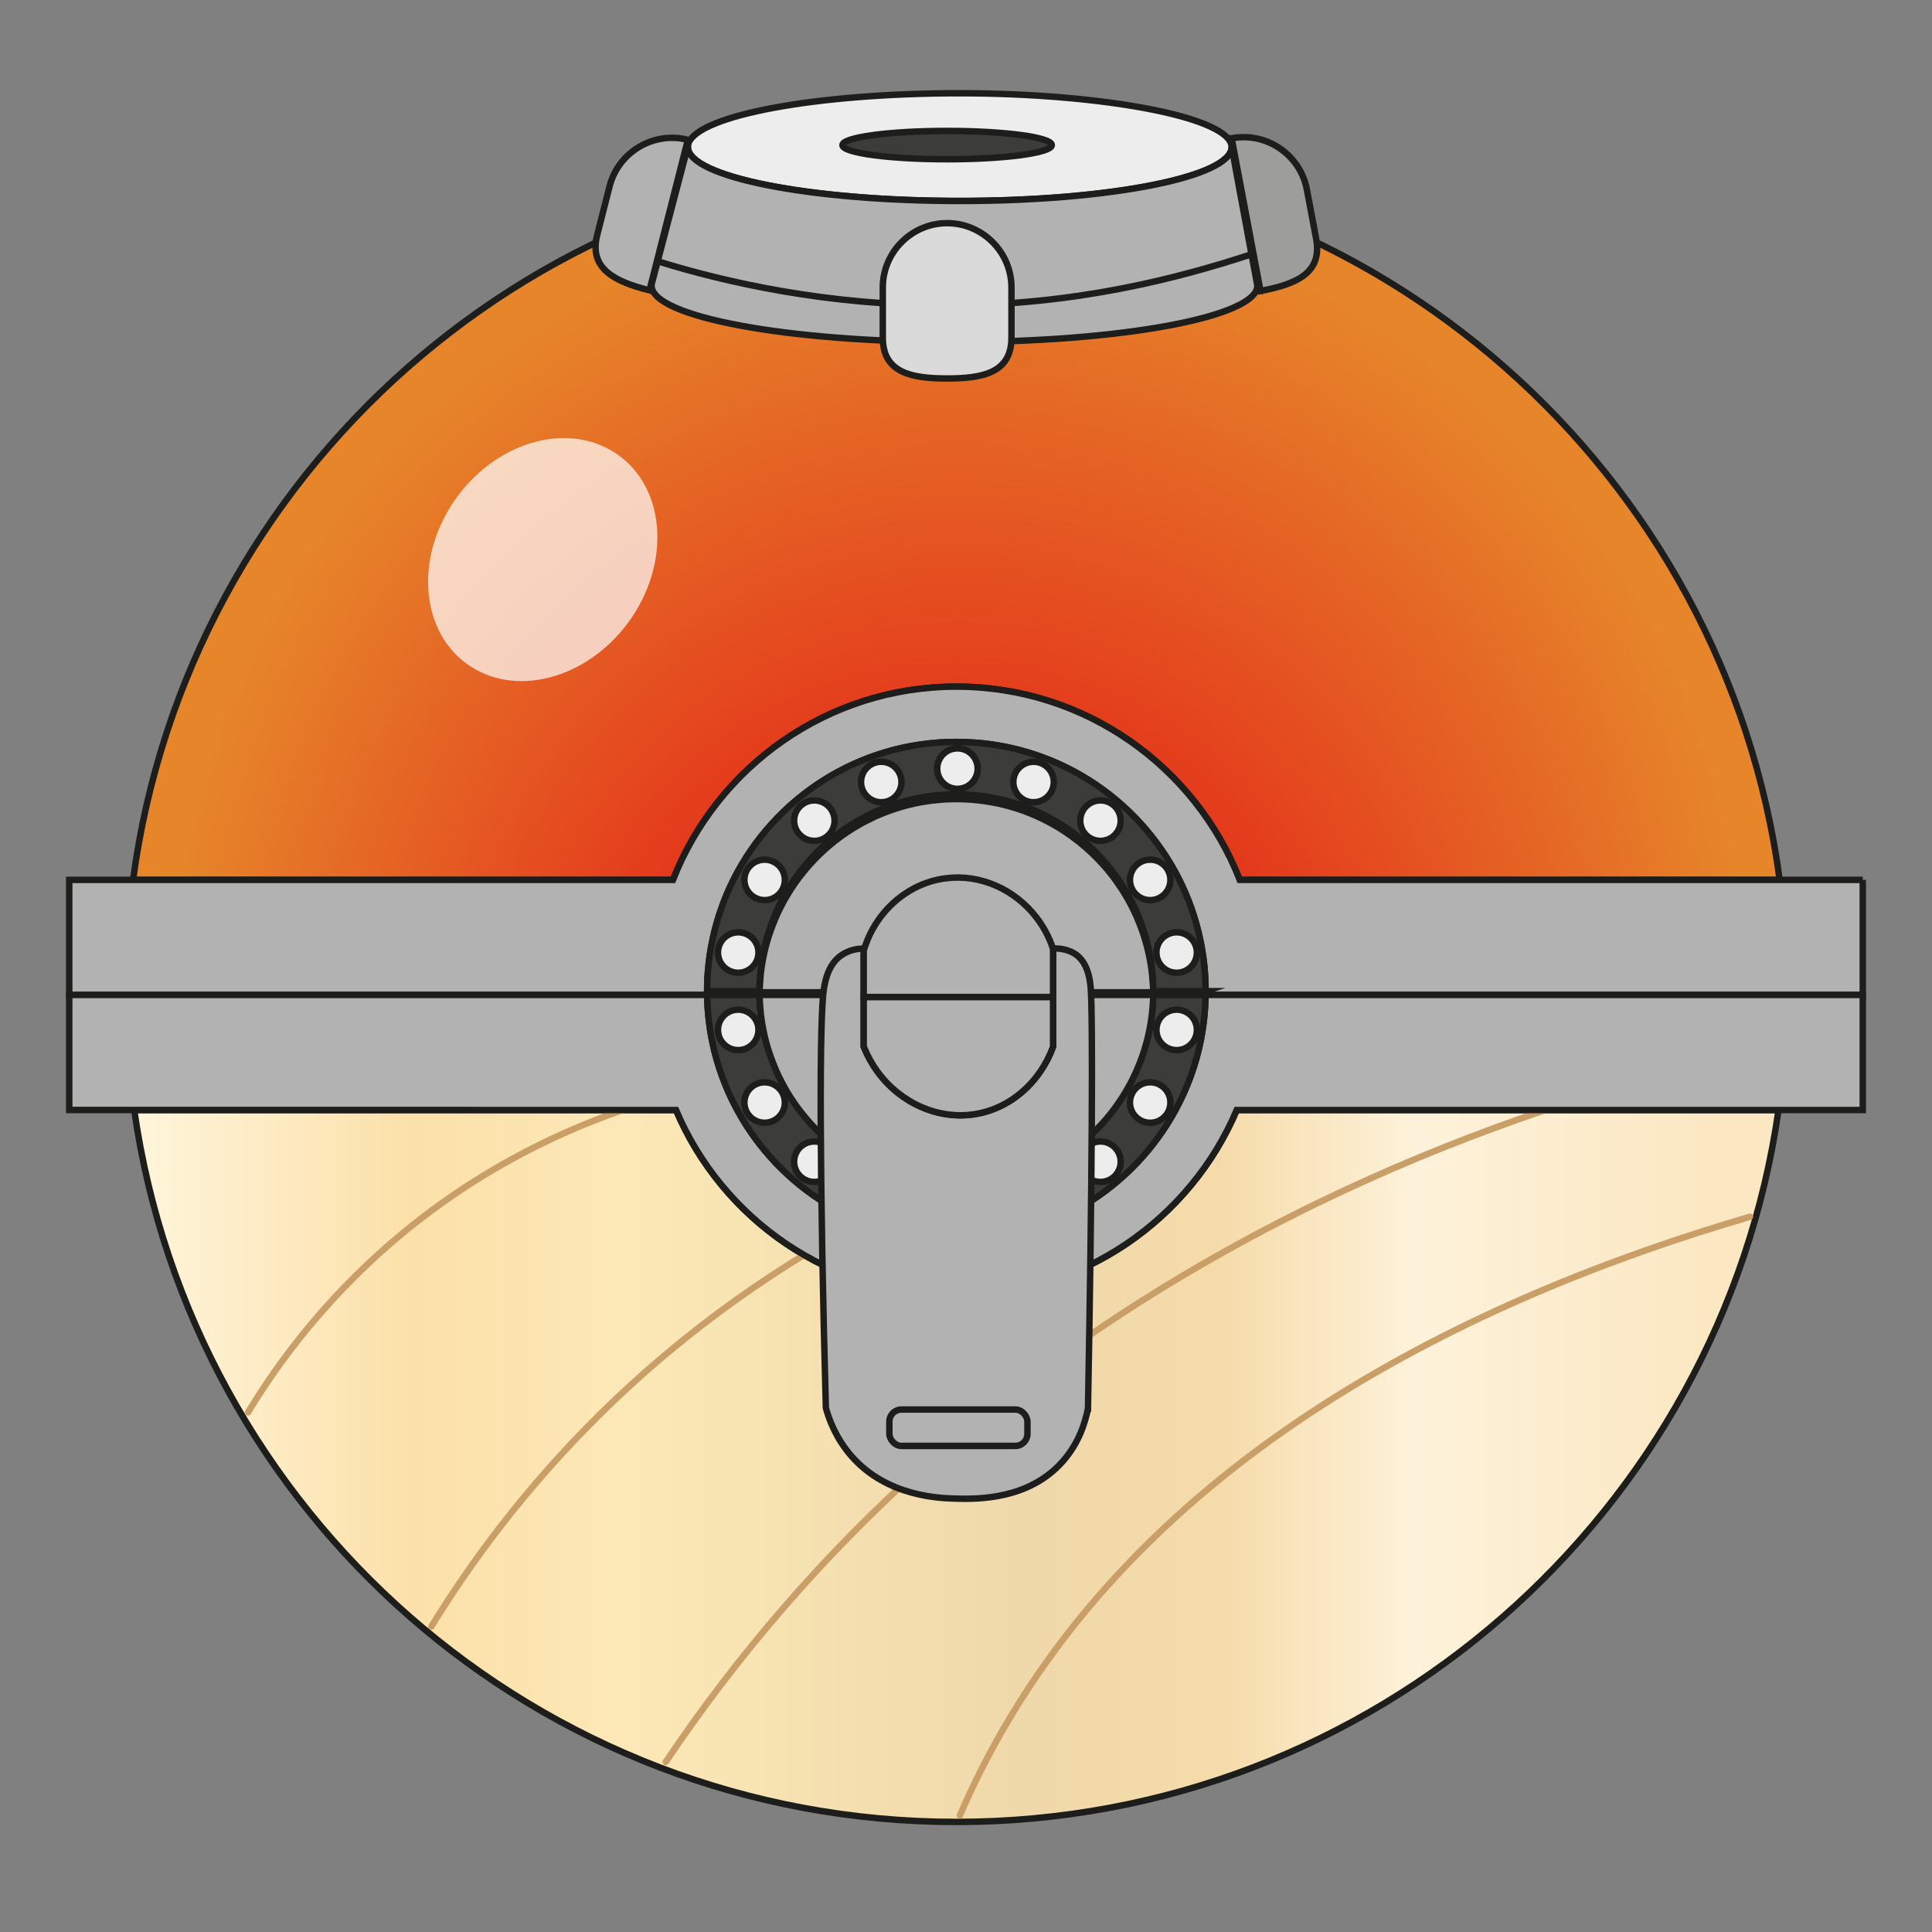<?xml version="1.0" encoding="UTF-8"?>
<svg xmlns="http://www.w3.org/2000/svg" xmlns:xlink="http://www.w3.org/1999/xlink" viewBox="0 0 300 300">
  <rect x="0" y="0" width="300" height="300" fill="#808080" stroke="none"/>
  <defs>
    <style>
      .cls-1 {
        fill: #fff;
        mix-blend-mode: lighten;
        opacity: .71;
        stroke-width: 0px;
      }

      .cls-2 {
        stroke: #ca9e67;
        stroke-linecap: round;
      }

      .cls-2, .cls-3, .cls-4, .cls-5, .cls-6, .cls-7, .cls-8, .cls-9, .cls-10 {
        stroke-miterlimit: 10;
      }

      .cls-2, .cls-8 {
        fill: none;
      }

      .cls-3 {
        fill: #ededed;
      }

      .cls-3, .cls-4, .cls-5, .cls-6, .cls-7, .cls-8, .cls-9, .cls-10 {
        stroke: #1d1d1b;
      }

      .cls-4 {
        fill: #dadada;
      }

      .cls-5 {
        fill: #b2b2b2;
      }

      .cls-6 {
        fill: #9d9d9c;
      }

      .cls-7 {
        fill: #3c3c3b;
      }

      .cls-9 {
        fill: url(#Degradado_sin_nombre_103);
      }

      .cls-11 {
        isolation: isolate;
      }

      .cls-10 {
        fill: url(#Ceniza);
      }
    </style>
    <linearGradient id="Ceniza" x1="20.84" y1="227.63" x2="276.17" y2="227.63" gradientUnits="userSpaceOnUse">
      <stop offset=".01" stop-color="#fef4d8"/>
      <stop offset=".17" stop-color="#fce0a9"/>
      <stop offset=".3" stop-color="#fce8b7"/>
      <stop offset=".54" stop-color="#efd8aa"/>
      <stop offset=".66" stop-color="#f6dbaa"/>
      <stop offset=".78" stop-color="#fdf2da"/>
      <stop offset=".96" stop-color="#fbe7c2"/>
    </linearGradient>
    <radialGradient id="Degradado_sin_nombre_103" data-name="Degradado sin nombre 103" cx="148.88" cy="144.89" fx="148.88" fy="179.85" r="158" gradientUnits="userSpaceOnUse">
      <stop offset=".06" stop-color="#e30613"/>
      <stop offset=".77" stop-color="#e6852a"/>
    </radialGradient>
  </defs>
  <g class="cls-11">
    <g id="Capa_4" data-name="Capa 4">
      <g>
        <path class="cls-10" d="m276.17,172.36c-8.95,62.51-62.69,110.55-127.67,110.55S29.79,234.87,20.84,172.36h84.13c7.18,16.95,23.96,28.84,43.53,28.84s36.35-11.89,43.54-28.84h84.13Z"/>
        <g id="Lineas_Madera" data-name="Lineas Madera">
          <path class="cls-2" d="m38.52,219.3c4.7-7.76,12.67-18.75,25.32-28.88,17.39-13.91,35-19.26,44.95-21.48"/>
          <path class="cls-2" d="m66.98,252.56c6.17-10.02,14.57-21.45,25.94-32.71,28.13-27.86,59.44-39.79,77.96-45.11"/>
          <path class="cls-2" d="m103.38,273.59c5.4-8.04,11.57-16.21,18.62-24.31,41.14-47.27,92.24-69.28,127.58-80"/>
          <path class="cls-2" d="m149.05,281.9c1.01-2.35,2.08-4.63,3.2-6.86,24.7-49.11,76.7-73.57,119.48-86.1"/>
        </g>
        <path class="cls-9" d="m276.35,136.63h-83.84c-6.9-17.57-23.99-30.01-44.01-30.01s-37.1,12.44-44,30.01H20.66c8.45-63.07,62.46-111.72,127.84-111.72s119.4,48.65,127.85,111.72Z"/>
        <path class="cls-5" d="m289.25,136.63v17.86h-102.06c.01-.19.01-.39.01-.58,0-2.82-.3-5.56-.88-8.21-.69-3.19-1.77-6.23-3.19-9.07-6.35-12.7-19.46-21.42-34.63-21.42s-28.27,8.72-34.62,21.42c-1.42,2.84-2.5,5.88-3.19,9.07-.58,2.65-.89,5.39-.89,8.21,0,.19,0,.39,0,.58H10.75v-17.86h93.75c6.9-17.57,23.99-30.01,44-30.01s37.11,12.44,44.01,30.01h96.74Z"/>
        <path class="cls-5" d="m289.25,154.49v17.87h-97.21c-7.19,16.95-23.96,28.84-43.54,28.84s-36.35-11.89-43.53-28.84H10.75v-17.87h99.06c.03,2.42.3,4.78.75,7.07.77,3.84,2.11,7.47,3.92,10.8,6.55,12.06,19.33,20.25,34.02,20.25s27.48-8.19,34.02-20.25c1.82-3.33,3.16-6.96,3.93-10.8.45-2.29.71-4.65.74-7.07h102.06Z"/>
        <path class="cls-7" d="m187.19,154.49c-.03,2.42-.29,4.78-.74,7.07-.77,3.84-2.11,7.47-3.93,10.8-6.54,12.06-19.32,20.25-34.02,20.25s-27.47-8.19-34.02-20.25c-1.81-3.33-3.15-6.96-3.92-10.8-.45-2.29-.72-4.65-.75-7.07h8.13c0,.13,0,.27.01.41,0,.17.01.35.02.53,0,.05,0,.1.01.15,0,.12.01.24.02.36s.01.24.03.37c.02.3.05.6.08.89,0,.04,0,.07,0,.11.03.24.06.46.09.69.06.49.14.98.23,1.47.04.24.09.47.14.7.09.47.2.93.32,1.39.13.5.27.99.42,1.47.1.32.2.65.32.96.01.05.03.1.05.14.08.26.18.51.28.76,0,.02.01.04.03.07.16.42.33.84.51,1.25.06.15.13.3.2.45.11.24.23.48.35.72.02.05.04.09.07.14.09.2.19.39.3.59.1.21.21.41.32.6.22.4.45.79.69,1.18.24.41.5.81.78,1.2.02.04.04.08.08.12.26.39.53.77.83,1.15.17.23.35.46.53.68.36.45.74.89,1.12,1.32.17.19.34.37.52.56.2.22.42.44.64.66.21.22.44.42.66.63.21.2.42.4.64.59.21.19.43.38.65.56.47.4.95.78,1.45,1.14.17.14.35.27.53.39.42.3.84.59,1.28.85.21.15.43.28.65.41.35.21.69.41,1.04.6.05.03.11.06.16.08.21.12.42.23.63.33.17.09.34.17.51.25.01.02.02.02.03.02.04.03.08.05.12.06.06.03.12.06.18.08.01,0,.03.02.04.02.25.13.51.25.78.36.26.12.53.23.79.33.2.08.41.16.62.24.34.13.69.26,1.04.37.14.05.28.1.42.14.19.07.38.13.58.18.19.06.38.12.58.17.38.11.76.2,1.15.29.51.13,1.03.24,1.56.33.27.05.54.09.81.13.52.09,1.05.15,1.59.2.27.03.55.05.82.07.32.03.65.05.98.06.42.02.84.03,1.27.03s.85-.01,1.27-.03c.33,0,.66-.03.98-.06.27-.02.55-.04.82-.07.54-.05,1.07-.11,1.59-.2.35-.05.7-.11,1.04-.18.19-.02.37-.06.55-.1.02,0,.03-.01.05-.01.36-.07.72-.16,1.07-.25.21-.05.43-.1.64-.16.37-.1.73-.21,1.09-.32.06-.01.13-.03.19-.06.29-.09.58-.18.87-.29.4-.14.79-.28,1.18-.44.29-.12.57-.23.85-.36.15-.06.3-.14.45-.2.33-.15.66-.3.99-.47.34-.16.67-.34,1-.52.07-.03.13-.07.2-.11.33-.18.66-.37.99-.57.62-.38,1.23-.78,1.82-1.2.18-.12.36-.25.53-.39.5-.36.98-.74,1.45-1.14.18-.15.36-.3.53-.45.39-.34.77-.69,1.14-1.06.38-.36.74-.73,1.09-1.11.32-.34.64-.69.95-1.05.04-.06.08-.1.12-.15.3-.37.6-.74.9-1.12.01-.02.03-.04.04-.06.13-.18.26-.35.39-.53.12-.17.25-.35.37-.53.19-.28.38-.55.56-.83.19-.29.37-.58.54-.87.02-.03.04-.06.06-.09.12-.2.24-.41.35-.62.04-.06.08-.12.1-.18.1-.17.19-.36.29-.53.11-.2.22-.41.32-.62l.18-.36c.04-.09.08-.18.12-.27.17-.34.32-.69.47-1.04.01-.03.03-.06.03-.09.2-.45.37-.9.54-1.36.09-.24.17-.47.25-.7s.16-.47.23-.71c.15-.48.29-.97.42-1.47.12-.46.23-.92.32-1.39.05-.23.09-.46.14-.7.09-.49.17-.98.23-1.47.03-.23.06-.45.09-.69.01-.04.01-.07.01-.11.03-.29.06-.59.08-.89.02-.13.02-.25.03-.37s.01-.24.02-.36c.01-.05.01-.1.01-.15.01-.18.02-.36.02-.53.01-.14.01-.28.01-.41h8.12Z"/>
        <path class="cls-5" d="m179.07,154.49c0,.13,0,.27-.01.41,0,.17,0,.35-.02.53,0,.05,0,.1-.01.15-.01.12-.01.24-.02.36s-.01.24-.03.37c-.02.3-.05.6-.08.89,0,.04,0,.07-.01.11-.03.24-.06.46-.09.69-.06.49-.14.98-.23,1.47-.05.24-.09.47-.14.7-.09.47-.2.93-.32,1.39-.13.5-.27.99-.42,1.47-.07.24-.15.48-.23.71s-.16.46-.25.7c-.17.46-.34.91-.54,1.36,0,.03-.02.06-.03.09-.15.35-.3.7-.47,1.04-.09.21-.19.42-.3.63-.1.21-.21.42-.32.62-.1.17-.19.36-.29.53-.03.06-.07.12-.1.18-.13.24-.27.47-.41.71-.17.29-.35.58-.54.87-.18.28-.37.55-.56.83-.12.18-.25.36-.37.53-.13.18-.26.35-.39.53-.01.02-.03.04-.04.06-.3.38-.6.75-.9,1.12-.04.05-.08.09-.12.15-.31.36-.63.71-.95,1.05-.35.38-.71.75-1.09,1.11-.37.37-.75.72-1.14,1.06-.17.15-.35.3-.53.45-.47.4-.95.78-1.45,1.14-.17.14-.35.27-.53.39-.59.42-1.2.82-1.82,1.2-.33.2-.66.39-.99.57-.07.04-.13.08-.2.11-.33.18-.66.36-1,.52-.33.17-.66.32-.99.47-.15.06-.3.14-.45.2-.28.13-.56.24-.85.36-.39.16-.78.3-1.18.44-.29.11-.58.2-.87.29-.06.03-.13.05-.19.06-.36.11-.72.22-1.09.32-.21.06-.43.11-.64.16-.35.09-.71.18-1.07.25-.02,0-.03.01-.05.01-.18.04-.37.07-.55.1-.34.07-.69.13-1.04.18-.52.09-1.05.15-1.59.2-.27.03-.55.05-.82.07-.32.03-.65.05-.98.06-.42.02-.84.03-1.27.03s-.85-.01-1.27-.03c-.33,0-.66-.03-.98-.06-.27-.02-.55-.04-.82-.07-.54-.05-1.07-.11-1.59-.2-.27-.04-.54-.08-.81-.13-.53-.09-1.05-.2-1.56-.33-.39-.09-.77-.18-1.15-.29-.2-.05-.39-.11-.58-.17-.2-.05-.39-.11-.58-.18-.14-.04-.28-.09-.42-.14-.35-.11-.7-.24-1.04-.37-.21-.08-.42-.16-.62-.24-.26-.1-.53-.21-.79-.33-.27-.11-.53-.23-.78-.36-.01,0-.03-.01-.04-.02-.06-.02-.12-.05-.18-.08-.04-.01-.08-.03-.12-.06-.01,0-.02,0-.03-.02-.17-.08-.34-.16-.51-.25-.21-.1-.42-.21-.63-.33-.05-.02-.11-.05-.16-.08-.35-.19-.69-.39-1.04-.6-.22-.13-.44-.26-.65-.41-.44-.26-.86-.55-1.28-.85-.18-.12-.36-.25-.53-.39-.5-.36-.98-.74-1.45-1.14-.22-.18-.44-.37-.65-.56-.22-.19-.43-.39-.64-.59-.22-.21-.45-.41-.66-.63-.22-.22-.44-.44-.64-.66-.18-.19-.35-.37-.52-.56-.38-.43-.76-.87-1.12-1.32-.18-.22-.36-.45-.53-.68-.3-.38-.57-.76-.83-1.15-.03-.04-.06-.08-.08-.12-.28-.39-.54-.79-.78-1.2-.24-.39-.47-.78-.69-1.18-.11-.19-.22-.39-.32-.6-.11-.2-.21-.39-.3-.59-.03-.05-.05-.09-.07-.14-.12-.24-.24-.48-.35-.72-.07-.15-.14-.3-.2-.45-.18-.41-.35-.83-.51-1.25-.02-.03-.03-.05-.03-.07-.1-.25-.19-.5-.28-.76-.02-.04-.04-.09-.05-.14-.11-.32-.22-.64-.32-.96-.15-.48-.29-.97-.42-1.47-.12-.46-.23-.92-.32-1.39-.05-.23-.1-.46-.14-.7-.09-.49-.17-.98-.23-1.47-.03-.23-.06-.45-.09-.69,0-.04,0-.07,0-.11-.03-.29-.06-.59-.08-.89-.02-.13-.02-.25-.03-.37s-.02-.24-.02-.36c-.01-.05-.01-.1-.01-.15-.01-.18-.02-.36-.02-.53-.01-.14-.01-.28-.01-.41h61.13Z"/>
        <path class="cls-5" d="m179.07,154.49c0,.13,0,.27-.01.41,0,.17,0,.35-.02.53,0,.05,0,.1-.01.15-.01.12-.01.24-.02.36s-.01.24-.03.37c-.02.3-.05.6-.08.89,0,.04,0,.07-.01.11-.03.24-.06.46-.09.69-.06.49-.14.98-.23,1.47-.05.24-.09.47-.14.7-.09.47-.2.93-.32,1.39-.13.5-.27.99-.42,1.47-.07.24-.15.48-.23.71s-.16.46-.25.7c-.17.46-.34.91-.54,1.36,0,.03-.02.06-.03.09-.15.35-.3.7-.47,1.04-.09.21-.19.42-.3.63-.1.21-.21.42-.32.62-.1.17-.19.36-.29.53-.03.06-.07.12-.1.18-.13.24-.27.47-.41.71-.17.29-.35.58-.54.87-.18.28-.37.55-.56.83-.12.18-.25.36-.37.53-.13.18-.26.35-.39.53-.01.02-.03.04-.04.06-.3.38-.6.75-.9,1.12-.04.05-.08.09-.12.15-.31.36-.63.71-.95,1.05-.35.38-.71.75-1.09,1.11-.37.37-.75.72-1.14,1.06-.17.15-.35.3-.53.45-.47.4-.95.78-1.45,1.14-.17.14-.35.27-.53.39-.59.42-1.2.82-1.82,1.2-.33.2-.66.39-.99.57-.07.04-.13.08-.2.11-.33.18-.66.36-1,.52-.33.17-.66.32-.99.47-.15.06-.3.14-.45.2-.28.13-.56.24-.85.36-.39.16-.78.3-1.18.44-.29.11-.58.2-.87.29-.06.03-.13.05-.19.06-.36.11-.72.22-1.09.32-.21.06-.43.11-.64.16-.35.09-.71.18-1.07.25-.02,0-.03.01-.05.01-.18.04-.37.07-.55.1-.34.07-.69.13-1.04.18-.52.09-1.05.15-1.59.2-.27.03-.55.05-.82.07-.32.03-.65.05-.98.06-.42.02-.84.03-1.27.03s-.85-.01-1.27-.03c-.33,0-.66-.03-.98-.06-.27-.02-.55-.04-.82-.07-.54-.05-1.07-.11-1.59-.2-.27-.04-.54-.08-.81-.13-.53-.09-1.05-.2-1.56-.33-.39-.09-.77-.18-1.15-.29-.2-.05-.39-.11-.58-.17-.2-.05-.39-.11-.58-.18-.14-.04-.28-.09-.42-.14-.35-.11-.7-.24-1.04-.37-.21-.08-.42-.16-.62-.24-.26-.1-.53-.21-.79-.33-.27-.11-.53-.23-.78-.36-.01,0-.03-.01-.04-.02-.06-.02-.12-.05-.18-.08-.04-.01-.08-.03-.12-.06-.01,0-.02,0-.03-.02-.17-.08-.34-.16-.51-.25-.21-.1-.42-.21-.63-.33-.05-.02-.11-.05-.16-.08-.35-.19-.69-.39-1.04-.6-.22-.13-.44-.26-.65-.41-.44-.26-.86-.55-1.28-.85-.18-.12-.36-.25-.53-.39-.5-.36-.98-.74-1.45-1.14-.22-.18-.44-.37-.65-.56-.22-.19-.43-.39-.64-.59-.22-.21-.45-.41-.66-.63-.22-.22-.44-.44-.64-.66-.18-.19-.35-.37-.52-.56-.38-.43-.76-.87-1.12-1.32-.18-.22-.36-.45-.53-.68-.3-.38-.57-.76-.83-1.15-.03-.04-.06-.08-.08-.12-.28-.39-.54-.79-.78-1.2-.24-.39-.47-.78-.69-1.18-.11-.19-.22-.39-.32-.6-.11-.2-.21-.39-.3-.59-.03-.05-.05-.09-.07-.14-.12-.24-.24-.48-.35-.72-.07-.15-.14-.3-.2-.45-.18-.41-.35-.83-.51-1.25-.02-.03-.03-.05-.03-.07-.1-.25-.19-.5-.28-.76-.02-.04-.04-.09-.05-.14-.11-.32-.22-.64-.32-.96-.15-.48-.29-.97-.42-1.47-.12-.46-.23-.92-.32-1.39-.05-.23-.1-.46-.14-.7-.09-.49-.17-.98-.23-1.47-.03-.23-.06-.45-.09-.69,0-.04,0-.07,0-.11-.03-.29-.06-.59-.08-.89-.02-.13-.02-.25-.03-.37s-.02-.24-.02-.36c-.01-.05-.01-.1-.01-.15-.01-.18-.02-.36-.02-.53-.01-.14-.01-.28-.01-.41h61.13Z"/>
        <path class="cls-5" d="m179.07,154.08c0-.13,0-.27-.01-.41,0-.17,0-.35-.02-.53,0-.05,0-.1-.01-.15-.01-.12-.01-.24-.02-.36s-.01-.24-.03-.37c-.02-.3-.05-.6-.08-.89,0-.04,0-.07-.01-.11-.03-.24-.06-.46-.09-.69-.06-.49-.14-.98-.23-1.47-.05-.24-.09-.47-.14-.7-.09-.47-.2-.93-.32-1.39-.13-.5-.27-.99-.42-1.47-.07-.24-.15-.48-.23-.71s-.16-.46-.25-.7c-.17-.46-.34-.91-.54-1.36,0-.03-.02-.06-.03-.09-.15-.35-.3-.7-.47-1.04-.09-.21-.19-.42-.3-.63-.1-.21-.21-.42-.32-.62-.1-.17-.19-.36-.29-.53-.03-.06-.07-.12-.1-.18-.13-.24-.27-.47-.41-.71-.17-.29-.35-.58-.54-.87-.18-.28-.37-.55-.56-.83-.12-.18-.25-.36-.37-.53-.13-.18-.26-.35-.39-.53-.01-.02-.03-.04-.04-.06-.3-.38-.6-.75-.9-1.12-.04-.05-.08-.09-.12-.15-.31-.36-.63-.71-.95-1.05-.35-.38-.71-.75-1.09-1.11-.37-.37-.75-.72-1.14-1.06-.17-.15-.35-.3-.53-.45-.47-.4-.95-.78-1.45-1.14-.17-.14-.35-.27-.53-.39-.59-.42-1.2-.82-1.82-1.2-.33-.2-.66-.39-.99-.57-.07-.04-.13-.08-.2-.11-.33-.18-.66-.36-1-.52-.33-.17-.66-.32-.99-.47-.15-.06-.3-.14-.45-.2-.28-.13-.56-.24-.85-.36-.39-.16-.78-.3-1.18-.44-.29-.11-.58-.2-.87-.29-.06-.03-.13-.05-.19-.06-.36-.11-.72-.22-1.09-.32-.21-.06-.43-.11-.64-.16-.35-.09-.71-.18-1.07-.25-.02,0-.03-.01-.05-.01-.18-.04-.37-.07-.55-.1-.34-.07-.69-.13-1.04-.18-.52-.09-1.05-.15-1.59-.2-.27-.03-.55-.05-.82-.07-.32-.03-.65-.05-.98-.06-.42-.02-.84-.03-1.27-.03s-.85.01-1.27.03c-.33,0-.66.03-.98.06-.27.02-.55.04-.82.07-.54.05-1.07.11-1.59.2-.27.04-.54.08-.81.13-.53.09-1.05.2-1.56.33-.39.09-.77.18-1.15.29-.2.05-.39.11-.58.17-.2.05-.39.11-.58.18-.14.04-.28.09-.42.14-.35.11-.7.24-1.04.37-.21.08-.42.16-.62.24-.26.1-.53.21-.79.33-.27.11-.53.23-.78.36-.01,0-.03.01-.04.02-.06.02-.12.05-.18.08-.04.01-.08.03-.12.06-.01,0-.02,0-.03.02-.17.08-.34.16-.51.25-.21.1-.42.21-.63.33-.05.02-.11.05-.16.08-.35.19-.69.39-1.04.6-.22.13-.44.26-.65.41-.44.26-.86.55-1.28.85-.18.12-.36.25-.53.39-.5.36-.98.74-1.45,1.14-.22.18-.44.37-.65.56-.22.19-.43.39-.64.59-.22.21-.45.41-.66.63-.22.22-.44.44-.64.66-.18.19-.35.37-.52.56-.38.43-.76.87-1.12,1.32-.18.22-.36.45-.53.68-.3.38-.57.76-.83,1.15-.03.04-.06.08-.08.12-.28.39-.54.79-.78,1.2-.24.39-.47.78-.69,1.18-.11.19-.22.39-.32.6-.11.2-.21.39-.3.59-.03.05-.05.09-.07.14-.12.24-.24.48-.35.72-.07.15-.14.3-.2.45-.18.41-.35.83-.51,1.25-.02.03-.03.05-.03.07-.1.25-.19.5-.28.76-.02.04-.04.09-.05.14-.11.32-.22.64-.32.96-.15.48-.29.97-.42,1.47-.12.46-.23.92-.32,1.39-.05.23-.1.46-.14.7-.09.49-.17.98-.23,1.47-.03.23-.06.45-.09.69,0,.04,0,.07,0,.11-.03.29-.06.59-.08.89-.02.13-.02.25-.03.37s-.02.24-.02.36c-.01.05-.01.1-.01.15-.01.18-.02.36-.02.53-.01.14-.01.28-.01.41h61.13Z"/>
        <path class="cls-7" d="m187.2,153.91h-8.12c0-2.84-.4-5.6-1.13-8.21-.58-2.08-1.37-4.07-2.35-5.94-.27-.54-.56-1.05-.88-1.56-.02-.04-.04-.07-.06-.1-.15-.25-.3-.5-.46-.74-.16-.25-.32-.49-.48-.73-1.1-1.59-2.34-3.08-3.72-4.44-.06-.07-.13-.13-.2-.2-.02-.03-.05-.05-.08-.08-.23-.22-.47-.45-.71-.66-.25-.24-.51-.46-.77-.68-2.13-1.81-4.53-3.34-7.12-4.51-.21-.1-.42-.19-.64-.28-.28-.12-.56-.24-.85-.35-.33-.13-.65-.25-.99-.36-1.48-.53-3.01-.94-4.59-1.22-.24-.05-.49-.09-.74-.13-.37-.06-.73-.11-1.1-.16-.14-.01-.27-.03-.41-.04-.3-.03-.6-.06-.9-.08-.42-.04-.84-.06-1.27-.07-.37-.02-.75-.03-1.13-.03s-.76.01-1.13.03c-.43.01-.85.03-1.27.07-.32.02-.65.05-.97.09-.1,0-.2.02-.3.03-.38.05-.76.1-1.14.16-.24.04-.49.08-.73.13-.26.04-.52.09-.77.15-.11.02-.22.04-.32.07-.33.06-.66.14-.99.23-.33.08-.65.17-.97.26-.26.08-.52.16-.78.25-.35.11-.7.23-1.04.35-.18.06-.36.13-.54.2-.35.14-.69.28-1.03.42-.23.09-.46.2-.69.3-.04.02-.09.05-.14.07-.4.18-.8.38-1.19.58-.01,0-.01.01-.02.01-.4.21-.8.43-1.19.65-.36.21-.71.42-1.07.64-.18.11-.36.23-.54.35-.39.26-.78.53-1.16.81-.38.28-.75.57-1.12.86-.11.08-.22.17-.32.26-.1.08-.21.17-.31.26-2.08,1.76-3.93,3.8-5.48,6.06-.49.72-.95,1.46-1.38,2.22-.2.35-.4.71-.58,1.08-.29.56-.57,1.12-.81,1.7-.14.29-.26.59-.38.89-.06.15-.12.31-.18.47-.13.31-.24.62-.34.94-.05.12-.09.25-.13.37-.16.46-.3.93-.43,1.4-.73,2.61-1.13,5.37-1.13,8.21h-8.13c0-2.82.31-5.56.89-8.21.69-3.19,1.77-6.23,3.19-9.07,6.35-12.7,19.46-21.42,34.62-21.42s28.28,8.72,34.63,21.42c1.42,2.84,2.5,5.88,3.19,9.07.58,2.65.88,5.39.88,8.21Z"/>
      </g>
      <g id="Cierre">
        <g id="Balines">
          <circle class="cls-3" cx="148.67" cy="119.35" r="3.14"/>
          <circle class="cls-3" cx="148.67" cy="119.35" r="3.14"/>
          <circle class="cls-3" cx="160.49" cy="121.43" r="3.14"/>
          <circle class="cls-3" cx="170.88" cy="127.43" r="3.14"/>
          <circle class="cls-3" cx="178.6" cy="136.63" r="3.14"/>
          <circle class="cls-3" cx="182.71" cy="147.91" r="3.14"/>
          <circle class="cls-3" cx="182.71" cy="159.92" r="3.14"/>
          <circle class="cls-3" cx="178.6" cy="171.2" r="3.14"/>
          <circle class="cls-3" cx="170.88" cy="180.39" r="3.14"/>
          <circle class="cls-3" cx="160.49" cy="186.39" r="3.14"/>
          <circle class="cls-3" cx="148.67" cy="188.48" r="3.14"/>
          <circle class="cls-3" cx="136.84" cy="186.39" r="3.14"/>
          <circle class="cls-3" cx="126.45" cy="180.39" r="3.14"/>
          <circle class="cls-3" cx="118.73" cy="171.2" r="3.14"/>
          <circle class="cls-3" cx="114.63" cy="159.92" r="3.14"/>
          <circle class="cls-3" cx="114.63" cy="147.91" r="3.14"/>
          <circle class="cls-3" cx="118.73" cy="136.63" r="3.14"/>
          <circle class="cls-3" cx="126.45" cy="127.43" r="3.14"/>
          <circle class="cls-3" cx="136.84" cy="121.43" r="3.14"/>
        </g>
        <path class="cls-5" d="m168.93,218.75c-.38,1.95-1.31,5.25-3.94,8.21-5.29,5.96-13.27,5.81-16.34,5.75-2.58-.06-10.85-.23-16.44-6.61-2.4-2.75-3.47-5.66-3.97-7.48-.97-35.28-1.06-61.07-.27-65.3.18-.98.63-3.64,2.75-5.04,1.22-.81,2.46-.95,3.11-.98h.38c-.03.09-.06.18-.09.27v14.96c.56,1.39,1.27,2.67,2.1,3.82,3.59,4.95,9.5,7.57,15.19,6.65,4.12-.66,7.74-3.12,10.15-6.65.8-1.16,1.46-2.44,1.96-3.82v-15.2s-.02-.03-.02-.05h.02c.62-.02,2.25-.02,3.64,1,.75.56,1.95,1.87,2.2,5.11.36,4.59.23,30.24-.42,65.36Z"/>
        <path class="cls-5" d="m163.52,154.81v7.72c-.5,1.37-1.16,2.65-1.96,3.82-2.41,3.53-6.03,5.99-10.15,6.65-5.69.92-11.6-1.7-15.19-6.65-.83-1.15-1.54-2.43-2.1-3.82v-7.72h29.4Z"/>
        <path class="cls-5" d="m163.52,147.33v7.48h-29.4v-7.24c.03-.09.06-.18.09-.27.57-1.79,1.42-3.44,2.49-4.87,2.49-3.32,6.15-5.57,10.23-6.06,5.31-.66,10.63,1.73,13.98,6.06,1.1,1.42,1.99,3.05,2.59,4.86,0,.02.02.03.02.05Z"/>
        <rect class="cls-5" x="138.1" y="218.87" width="21.44" height="5.65" rx="1.87" ry="1.87"/>
      </g>
      <g id="Copa">
        <g>
          <path class="cls-3" d="m191.25,22.83c0,4.63-18.9,8.37-42.23,8.37s-42.21-3.74-42.21-8.37c0-.1.01-.2.04-.3.03-.11.06-.21.08-.32h0c1.62-4.33,19.84-7.73,42.08-7.73s42.23,3.74,42.23,8.35Z"/>
          <path class="cls-5" d="m195.24,44.36c0,4.84-21.05,8.76-47.03,8.76s-47.03-3.92-47.03-8.76c0-.21.04-.41.11-.62,1.86-7.07,3.71-14.15,5.57-21.2-.03.1-.04.2-.04.3,0,4.63,18.9,8.37,42.21,8.37s42.23-3.74,42.23-8.37c.6,3.33,1.22,6.66,1.84,10,.67,3.66,1.36,7.3,2.04,10.94.04.2.07.39.11.59Z"/>
          <path class="cls-8" d="m102.13,40.57c10.57,3.28,26.24,6.85,45,6.85,20.03,0,36.24-4.34,47.11-7.91"/>
        </g>
        <ellipse class="cls-7" cx="147.07" cy="22.53" rx="16.26" ry="2.2"/>
        <path class="cls-4" d="m147.07,58.77h0c-5.5,0-9.99-.86-9.99-6.35v-7.78c0-5.5,4.5-9.99,9.99-9.99h0c5.5,0,9.99,4.5,9.99,9.99v7.78c0,5.5-4.5,6.35-9.99,6.35Z"/>
        <path class="cls-5" d="m94.66,28.92l-1.92,7.54c-1.36,5.32,2.79,7.27,8.11,8.63l5.96-23.38c-5.32-1.36-10.79,1.89-12.15,7.21Z"/>
        <path class="cls-6" d="m191.25,21.47l4.48,23.71c5.4-1.02,9.66-2.7,8.64-8.1l-1.44-7.65c-1.02-5.4-6.27-8.98-11.67-7.96Z"/>
      </g>
      <ellipse class="cls-1" cx="84.28" cy="86.89" rx="20.03" ry="16.48" transform="translate(-35.63 103.48) rotate(-53.75)"/>
    </g>
  </g>
</svg>